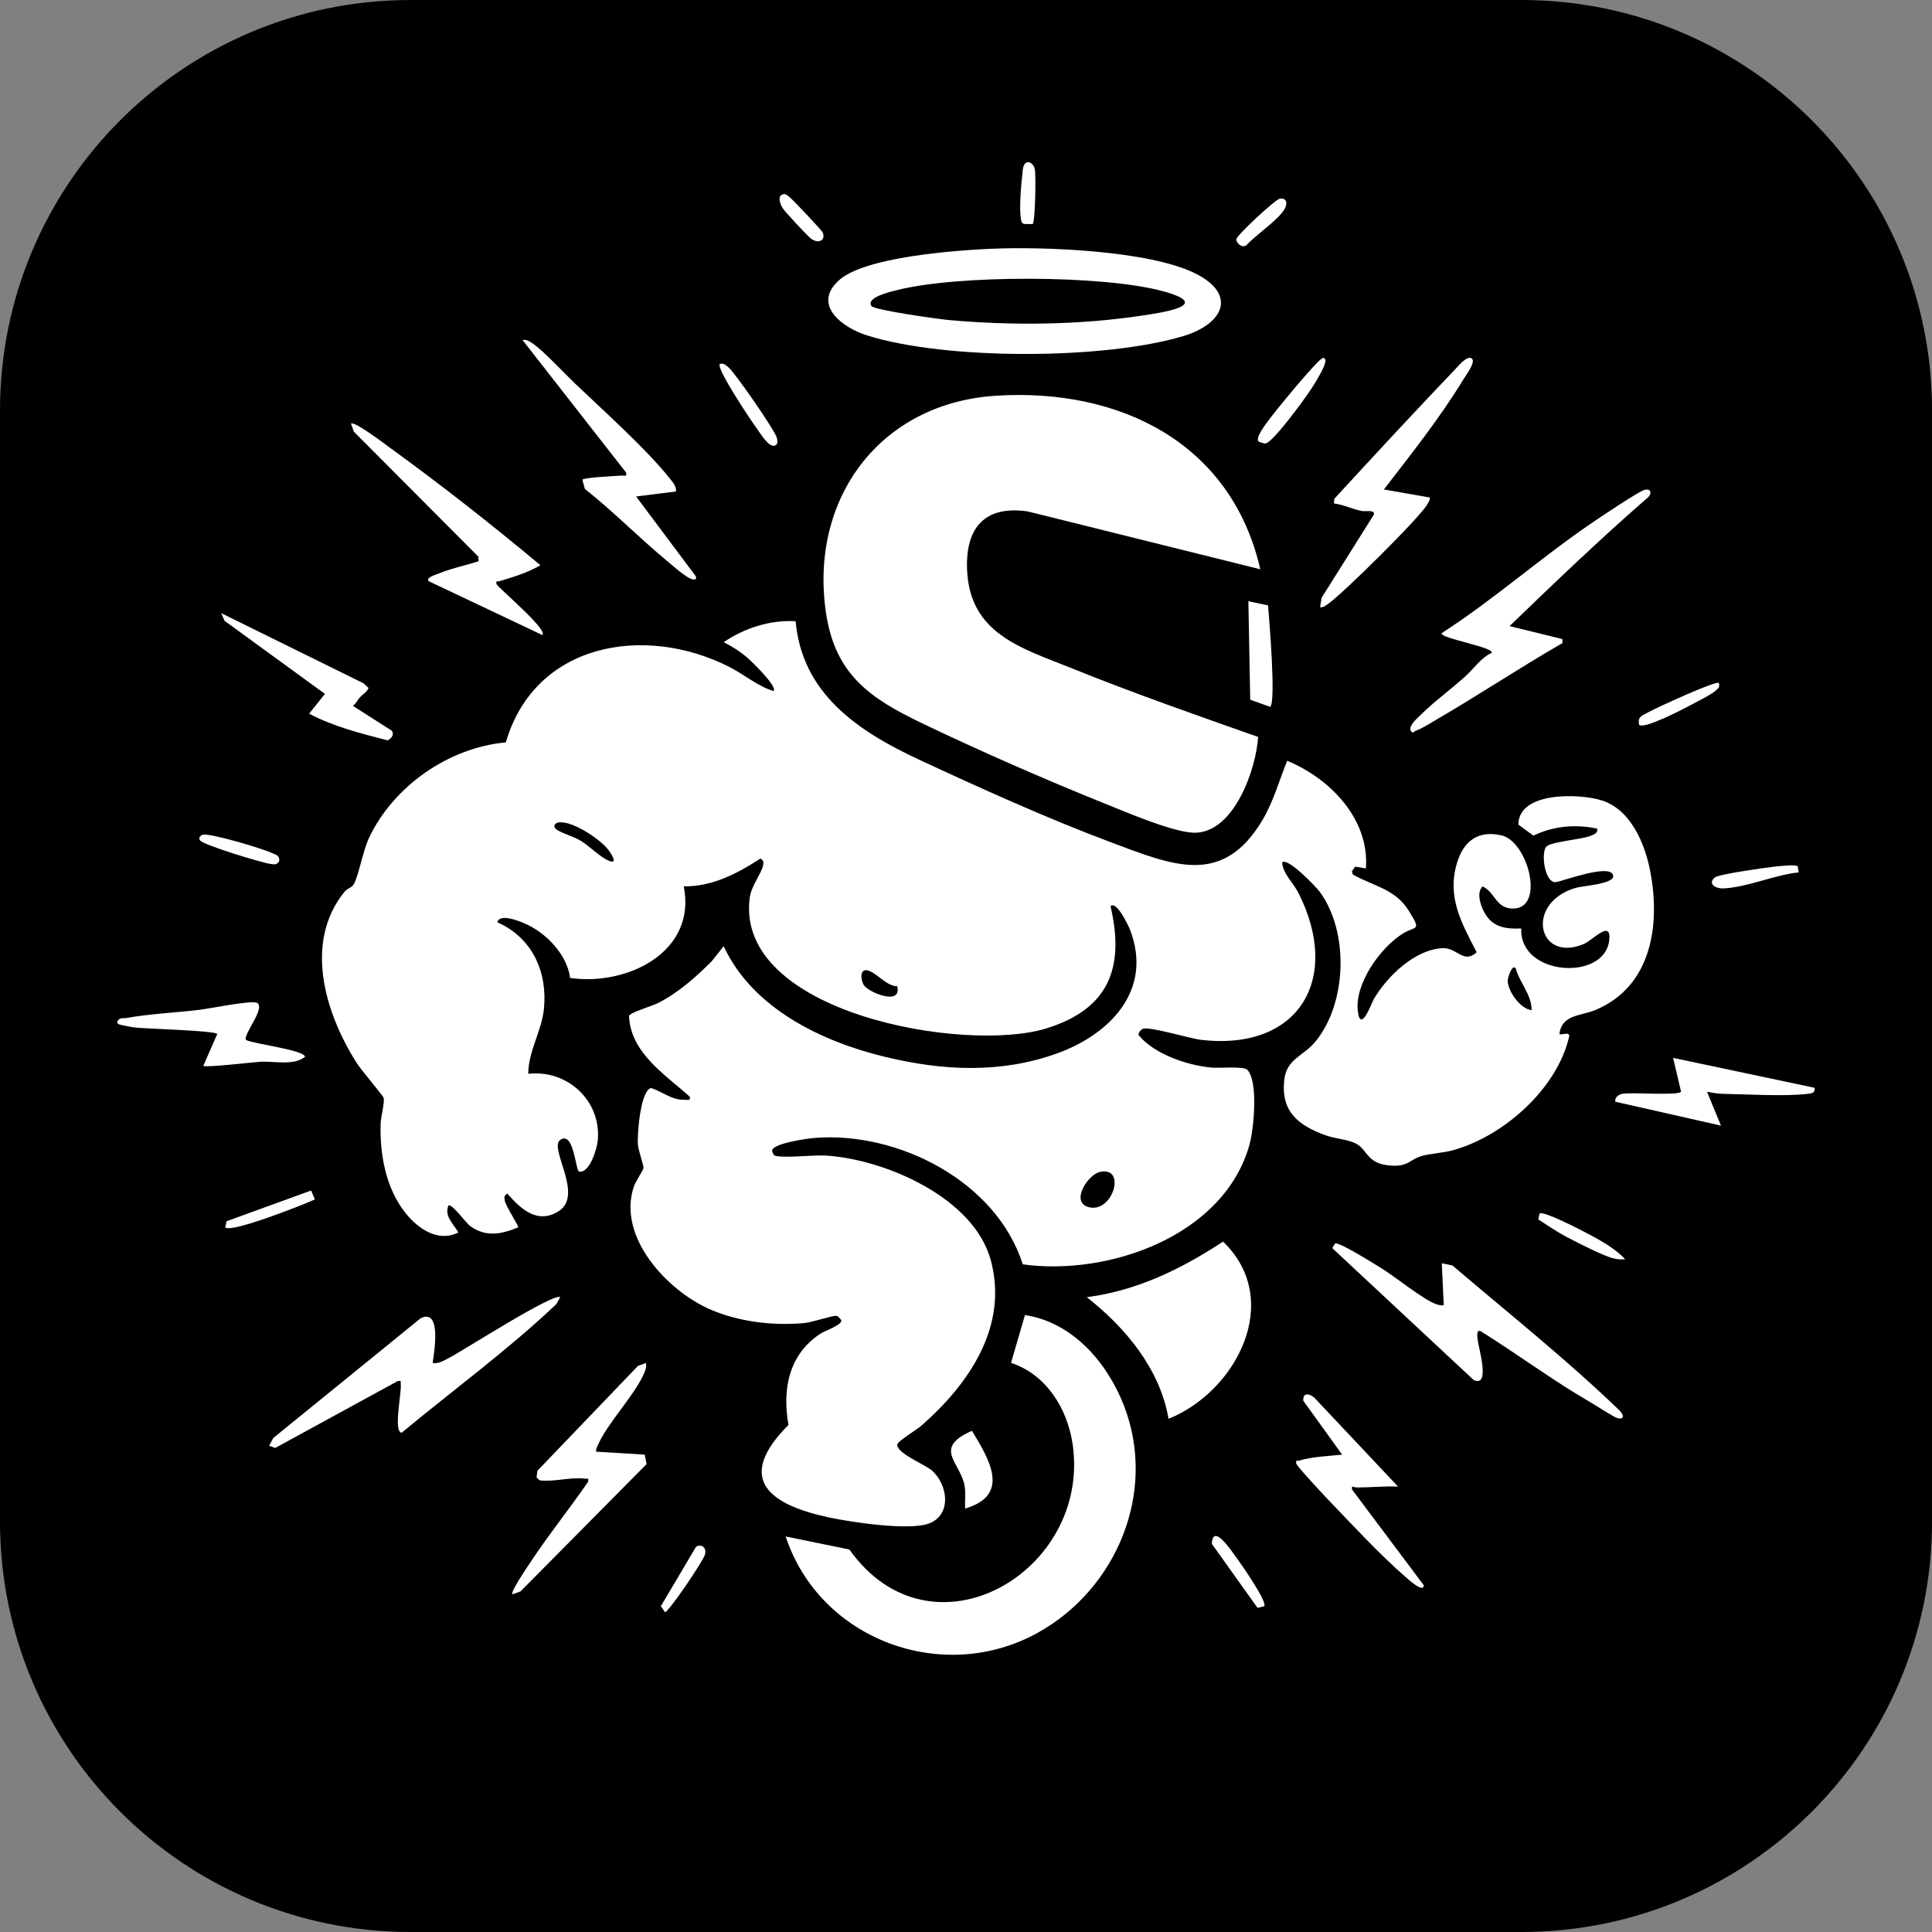 <?xml version="1.0" encoding="UTF-8"?>
<svg id="_Слой_1" data-name="Слой 1" xmlns="http://www.w3.org/2000/svg" viewBox="0 0 406.11 406.11">
  <rect x="0" y="0" width="406.11" height="406.11" fill="#808080" stroke="none"/>
  <defs>
    <style>
      .cls-1 {
        fill: #fff;
      }
    </style>
  </defs>
  <g>
    <path d="M86.3.5h233.52c47.35,0,85.8,38.45,85.8,85.8v233.52c0,47.35-38.45,85.8-85.8,85.8H86.3c-47.35,0-85.8-38.45-85.8-85.8V86.3C.5,38.94,38.95.5,86.3.5Z"/>
    <path d="M319.81,1c47.03,0,85.3,38.27,85.3,85.3v233.52c0,47.03-38.27,85.3-85.3,85.3H86.3c-47.03,0-85.3-38.27-85.3-85.3V86.3C1,39.27,39.27,1,86.3,1h233.52M319.81,0H86.3C38.64,0,0,38.64,0,86.3v233.52C0,367.48,38.64,406.11,86.3,406.11h233.52c47.66,0,86.3-38.64,86.3-86.3V86.3C406.11,38.64,367.48,0,319.81,0h0Z"/>
  </g>
  <g>
    <path class="cls-1" d="M167.24,130.56c1.34,15.2,13.04,23.09,25.7,29,12.72,5.93,27.34,12.54,40.42,17.43s23.6,9.56,32.03-4.64c2.31-3.9,3.48-8.27,5.18-12.43,9.01,3.72,17.34,12.25,16.54,22.63l-2.25-.39-.7,1.03.21.64c4.34,2.45,8.89,3.01,11.72,7.56s1.54,3.1-1.31,4.91c-4.67,2.97-10.05,10.48-9.36,16.25.57,4.8,2.94-1.82,3.36-2.55,2.82-4.78,8.62-10.44,14.49-10.69,3-.13,4.4,3.4,7.13.86-3.18-6.17-6.3-11.58-4.13-18.79,1.39-4.6,4.45-6.92,9.38-5.77,5.58,1.3,9.26,15.54,2.27,15.37-3.54-.09-3.58-3.39-6.28-4.65-1.41,1.39-.34,4.26.54,5.74,1.72,2.91,4.46,3.23,7.59,3.1-.43,9.98,17.33,11.11,18.47,2.65.64-4.8-3.44-.18-5.29.6-9.7,4.11-12.51-8.62-1.73-11.79,1.51-.44,8.25-.81,7.87-2.6-.56-2.65-10.67,1.24-12.05,1.39-2.34.26-3.19-6.21-1.98-7.47,1.01-1.05,7.44-1.46,9.42-2.31.68-.29,1.41-.54,1.26-1.46-4.63-.97-9.14-.56-13.42,1.47l-3.16-2.32c.06-7.03,12.99-6.57,17.65-5.05,5.96,1.95,8.93,9,10.04,14.69,2.22,11.32.39,24.29-11.38,29.29-3.21,1.36-7.11.91-7.69,5.09.36.32,2.33-.63,2.05.58-2.54,10.97-13.79,20.91-24.37,23.84-2.2.61-4.87.7-6.71,1.25-2.43.73-2.74,2.25-6.39,1.99-5.27-.38-4.74-3.37-7.47-4.7-1.65-.8-4.37-.98-6.28-1.68-5.68-2.08-9.31-4.9-8.68-11.43.45-4.73,3.99-5.04,6.69-8.4,6.52-8.09,6.97-22.95.78-31.36-.78-1.05-6.77-7.31-7.89-6.15.13,2.32,2.35,4.28,3.43,6.42,9.07,17.91.21,33.22-20.4,30.88-2.51-.28-11.03-2.95-12.37-2.3-.42.21-.86.77-.86,1.26,3.27,4.02,10.22,6.39,15.37,6.86,1.63.15,6.72-.33,7.5.46,2.36,2.4,1.37,12.42.5,15.61-5.24,19.22-29.54,27.8-47.69,25.29-5.55-17.44-26.18-27.96-43.73-26.58-1.5.12-8.78,1.13-8.96,2.66-.02.17.29,1.01.59,1.08,2.18.56,8.01-.2,10.83-.02,12.45.83,31.03,8.88,34.56,22.03,3.74,13.94-4.68,26.06-14.64,34.77-.91.79-4.82,3.18-5,3.84-.47,1.82,5.88,4.31,7.3,5.59,3.31,2.97,4.16,9.27-.64,11.09-4.14,1.58-16.26-.25-20.95-1.24-12.5-2.65-20.03-8.02-8.61-19.47-1.34-7.51.07-14.87,6.8-19.23.83-.54,4.55-1.81,4.32-2.79-.3-.3-.61-.84-1.03-.9-.82-.12-5.15,1.37-6.73,1.51-6.6.59-13.69-.23-19.77-2.85-9.07-3.91-19.68-15.3-16.08-25.87.37-1.09,1.94-3.37,2.01-3.83.09-.55-1.06-3.62-1.17-4.95-.17-2.01.5-11.47,2.8-11.9,2.45.8,4.32,2.57,7.06,2.47.63-.02,1.23.28,1.05-.64-5.21-4.7-12.45-9.19-12.78-17.01.33-.74,4.9-2.07,6.09-2.68,4.27-2.17,7.95-5.44,11.31-8.81l2.5-3.15c6.07,13.08,20.56,20.04,33.95,23.27,12.02,2.9,24.04,3.53,35.85-.63,11.3-3.97,20.54-13.34,15.61-26.11-.29-.75-2.84-6.2-4.09-4.92,3.06,13.06-.48,21.66-13.52,25.68-17.06,5.26-65.55-3.22-62.32-27.53.33-2.48,2.57-5.19,2.82-6.83.11-.75.07-.9-.55-1.37-4.85,3.16-10.18,5.95-16.14,5.86,2.76,13.86-11.96,20.98-23.88,19.26-.66-4.97-5.13-9.59-9.66-11.5-1.37-.58-5.13-2.07-5.66-.21,7.33,3.23,10.58,10.37,9.81,18.18-.47,4.71-3.29,8.92-3.3,13.68,8.25-.94,15.37,5.68,14.62,13.99-.15,1.65-1.68,6.96-3.92,6.56-.77-.14-1.08-8.62-3.96-6.67-2.5,1.69,5,11.58-.32,14.98-4.46,2.85-8.01-.46-10.83-3.69-.62.47-.66.61-.55,1.37.19,1.26,3.04,5.49,2.85,5.74-3.54,1.42-6.69,2.12-10.03-.23-.95-.67-3.95-4.88-4.63-4.37-.94,2.24,1.06,3.86,2.08,5.66-4.21,2.15-8.43-.75-11.06-4.02-4.21-5.23-5.5-12.48-5.27-19.03.04-1.12.9-4.48.61-5.27-.2-.54-4.72-5.84-5.65-7.3-6.64-10.48-11.22-25.38-2.5-36.06.51-.62,1.45-.77,1.87-1.49,1.04-1.77,1.94-7.08,3.22-9.77,5.17-10.89,16.72-18.96,28.76-20.07,6.08-20.88,29.03-24.91,46.91-15.9,3.15,1.59,6.08,4.15,9.36,5.1.94-.9-4.84-6.46-5.65-7.13-1.48-1.23-3.11-2.28-4.83-3.13,4.31-2.96,9.82-4.72,15.09-4.41ZM117.21,172.93c-.66.18-.99.85-.25,1.42.87.68,3.81,1.57,5.15,2.4,1.76,1.09,4.12,3.47,5.88,4.19,2.25.92.15-1.99-.35-2.59-1.71-2.09-7.78-6.15-10.43-5.41ZM318.56,203.5c-.8-.75-1.55,2.06-1.59,2.4-.22,2.18,2.59,6.16,4.94,6.4,0-3.26-2.54-5.77-3.36-8.8ZM188.6,207.3c-2.16.06-4.38-2.84-6.15-3.3s-1.55,1.88-.91,3.02c.87,1.53,8.11,4.56,7.05.28ZM231.26,246.33c-2.62.55-6.26,6.29-2.52,7.39,5.13,1.51,8.16-8.57,2.52-7.39Z"/>
    <path class="cls-1" d="M264.91,119.66l-48.84-12.15c-8.92-1.32-13.06,3.27-12.8,11.96.41,13.78,11.47,16.75,22.13,21.05,12.85,5.19,25.99,9.78,39.06,14.39-.42,6.75-4.99,19.93-13.17,20.13-4.34.1-14.63-4.35-19.06-6.13-12.45-5-26.35-11.09-38.44-16.89-10.88-5.22-18.19-10.21-20.14-23.04-3.64-23.96,11.16-44.24,35.71-45.8,25.91-1.65,49.47,9.85,55.56,36.49Z"/>
    <path class="cls-1" d="M165.15,322.97l13.39,2.74c17.26,24.34,50.9,4.7,46.92-22.19-1.1-7.46-5.56-14.62-12.94-17.04l2.93-10.05c10.07,1.53,17.37,10.07,20.86,19.17,6.9,18.04-1.55,38.32-18.06,47.55-19.99,11.17-45.95,1.56-53.1-20.19Z"/>
    <path class="cls-1" d="M208.24,52.3c10.91-.51,33.15.35,42.86,5.1,9.1,4.45,6.07,10.69-2.32,13.23-16.63,5.02-49.99,5.09-66.54-.13-5.05-1.59-11.62-6.33-5.92-11.56,5.38-4.94,24.45-6.3,31.92-6.65ZM183.18,64.32c.61.88,14.11,2.75,16.14,2.94,13.19,1.21,27.51,1.07,40.59-.9,4.08-.62,15.55-2.18,4.47-5.17-12.62-3.41-43.29-3.45-55.93-.18-1.1.28-6.52,1.49-5.26,3.31Z"/>
    <path class="cls-1" d="M245.63,298.24c-1.79-10.48-9.03-19.17-17.19-25.57,10.62-1.38,19.83-5.9,28.65-11.68,12.82,12.34,2.77,31.55-11.46,37.24Z"/>
    <path class="cls-1" d="M303.48,274.35l-.42-8.81,2.25.47c11.73,10,23.9,19.68,35.02,30.38,1.07,1.02,1.17,2.12-.41,1.67-.77-.22-4.43-2.62-5.55-3.26-7.94-4.6-15.37-10.13-23.15-15-.96-.37-.67,1.32-.61,1.87.14,1.46,2.78,10.1-.84,8.41l-29.73-27.73.61-.99c1-.25,8.35,4.38,9.79,5.27,2.88,1.78,8.72,6.54,11.38,7.48.57.2,1.04.33,1.65.24Z"/>
    <path class="cls-1" d="M117.77,272.67l-.84,1.47c-10.21,9.68-21.67,18.02-32.49,27.02-1.83-.14.04-8.53-.2-10.26-.08-.57.24-.73-.62-.61l-25.76,14.07-1.29-.46.88-1.63,30.99-25.19c4.45-2.08,2.81,7.16,2.51,9.43,1.37.2,2.48-.6,3.63-1.18,2.51-1.27,21.99-13.79,23.19-12.64Z"/>
    <path class="cls-1" d="M346.52,104.45c-10.03,8.72-19.64,17.93-29.21,27.16l11.1,2.72.02.85c-8.81,5.06-17.31,10.73-26.08,15.84-1.28.75-3.32,2.07-4.61,2.52-.47.16-.76.81-1.18.08-.59-1.03,1.44-2.72,2.09-3.37,2.85-2.83,6.46-5.43,9.45-8.16,1.75-1.6,3.3-3.91,5.44-4.83.82-1.17-11.17-3.14-10.48-4.18,11.05-7.12,20.93-15.97,31.8-23.33,1.7-1.15,9.58-6.46,10.83-6.78s1.6.6.83,1.48Z"/>
    <path class="cls-1" d="M290.9,102.89l9.64,1.69c.09.56-.26.94-.5,1.39-1.34,2.6-18.06,19.1-20.92,21-.51.34-.96.78-1.64.66l.33-1.98,11-17.51c.2-1.07-1.74-.56-2.63-.74-1.96-.4-3.77-1.32-5.77-1.57l.06-.98c8.43-9.16,16.89-18.32,25.5-27.32.67-.7,2.16-2.54,3.15-2.29,1.51.38-1,3.66-1.45,4.41-4.9,8.07-11.03,15.78-16.78,23.25Z"/>
    <path class="cls-1" d="M113.59,118.82c-2.79,1.61-5.57,2.42-8.61,3.35-.46.14-.75-.29-.61.63.83,1.19,10.81,9.53,9.64,10.69l-23.89-11.32c-.71-.76,1.59-1.4,1.99-1.57,2.69-1.12,5.72-1.73,8.49-2.63l-.06-.97-26.15-26.25-.61-1.69c.65-.65,6.9,4.13,7.92,4.86,10.9,7.89,21.58,16.28,31.9,24.89Z"/>
    <path class="cls-1" d="M135.8,286.5c.1.73-.05,1.31-.33,1.98-1.98,4.76-7.71,10.51-9.82,15.33-.19.44-.42.84-.33,1.34l10.2.61.4,1.99-26.51,26.77-1.69.61c-.49-.49,3.12-5.74,3.68-6.59,3.85-5.86,8.28-11.32,12.24-17.1.11-.85-.04-.54-.61-.62-3.04-.41-6.51.73-9.59.35l-.66-.61.19-1.41,21.14-22.04,1.69-.61Z"/>
    <path class="cls-1" d="M142.09,103.31l-8.38,1.05,12.56,16.79c.11.69.03.66-.62.63-1.16-.06-4.68-3.24-5.85-4.22-5.73-4.77-10.99-10.16-16.86-14.78l-.53-1.95c.31-.46,7.03-.78,8.17-.86.62-.04,1.21.32,1.04-.62l-21.79-27.88c.96-.14,1.58.33,2.3.84,2.18,1.53,6.56,6.21,8.81,8.37,5.76,5.5,14.97,13.75,19.69,19.71.68.85,1.59,1.76,1.46,2.93Z"/>
    <path class="cls-1" d="M293.84,312.49c-2.93-.14-5.87.2-8.78.17-.54,0-1-.61-.85.45l15.08,20.13c-.06,1.76-3.57-1.52-3.98-1.88-5.11-4.43-11.35-11.13-16.14-16.14-.97-1.01-6.51-6.94-6.69-7.57-.14-.9.13-.49.6-.63,2.78-.83,6.14-.95,9.04-1.25l-8.15-11.31c-.19-1.67,1.15-1.67,2.31-.66l17.58,18.67Z"/>
    <path class="cls-1" d="M381.45,228.66c.14,1.08-.66,1.18-1.44,1.27-4.77.56-12.59.1-17.65,0-1.17-.02-2.4-.21-3.54-.44l2.93,7.12-22.22-5.03c-.12-.91.71-1.52,1.48-1.66,1.99-.38,11.5.45,12.36-.43l-1.68-7.12,29.76,6.29Z"/>
    <path class="cls-1" d="M75.6,146.65c-.47.57-.81,1.25-1.41,1.73l8.18,5.23c.54.83-.09,1.65-.91,2.01-5.58-1.43-11.48-2.93-16.48-5.61l3.32-4.15-21.1-15.36-.69-1.61,29.9,14.74,1.06.98c-.36.91-1.39,1.45-1.88,2.05Z"/>
    <path class="cls-1" d="M42.74,224.04l2.93-6.7c-.49-.69-14.75-1.1-16.92-1.32-.81-.08-2.09-.3-2.87-.49-.43-.11-1.52-.19-1.16-.91.5-.82,1.2-.52,1.88-.64,5.09-.9,10.33-1.11,15.45-1.73,1.96-.24,11.06-2.09,12.03-1.43,1.75,1.19-3.13,6.79-2.35,7.79,1.6.84,12.39,2.11,12.38,3.55-2.42,1.9-6.43.85-9.44,1.03-1.57.09-11.5,1.27-11.93.85Z"/>
    <path class="cls-1" d="M266.55,127.25c.22,2.85,1.7,20.09.46,21.34l-4.21-1.51-.39-20.7,4.15.88Z"/>
    <path class="cls-1" d="M202.87,317.1c-.08-1.56.16-3.16-.1-4.72-.83-4.98-6.84-7.95,1.54-11.62,3.59,5.93,8.26,13.49-1.44,16.34Z"/>
    <path class="cls-1" d="M264.53,92.8c-.62-.88,1.31-3.29,1.88-4.12,1.16-1.69,10.81-13.48,11.7-13.44,1.4.07-.59,3.32-.83,3.77-1.3,2.42-3.4,5.29-5.08,7.49-.97,1.27-5.04,6.64-6.23,6.73-.23.02-1.39-.36-1.44-.43Z"/>
    <path class="cls-1" d="M151.31,76.49c.85-.18,1.12.19,1.69.61,1.32.96,9.88,13.35,10.28,14.89.16.61.31,1.48-.45,1.69-1.28.35-2.94-2.52-3.65-3.47-1.05-1.4-8.75-12.85-7.87-13.71Z"/>
    <path class="cls-1" d="M66.2,252.11c-2.35,1.1-17.63,7.13-18.85,5.89l.26-1.29,17.78-6.46.8,1.86Z"/>
    <path class="cls-1" d="M378.09,183.38c-5.07.52-10.73,3.1-15.74,3.36-1.8.09-3.46-.99-1.87-2.31.8-.67,10.63-2.06,12.42-2.25.92-.1,4.67-.54,4.99-.06l.2,1.27Z"/>
    <path class="cls-1" d="M341.62,264.7c-.88.09-1.66.01-2.52-.2-2.13-.53-7.6-3.33-9.77-4.48s-4.02-2.42-5.97-3.69l.25-1.25c.74-.59,7.54,2.89,8.8,3.54,3.08,1.58,6.89,3.56,9.21,6.08Z"/>
    <path class="cls-1" d="M265.74,337.63l-1.4.35-9.61-13.46c.21-4.56,4.21,1.61,5.31,3.1.93,1.26,6.39,9.08,5.7,10Z"/>
    <path class="cls-1" d="M361.32,143.56c.19,1.02-.1,1.05-.69,1.62-.84.81-4.3,2.51-5.59,3.21-1.45.79-9.55,4.96-10.49,3.97-.42-1.78.75-1.98,2.09-2.73,1.46-.82,14.12-6.64,14.67-6.07Z"/>
    <path class="cls-1" d="M42.6,175.47c1.44-.45,12.62,2.92,14.51,3.81.86.4,1.77.5,1.56,1.78-.51.78-.98.64-1.77.55-1.73-.2-14.22-4.02-14.8-4.93-.5-.48,0-1.05.5-1.21Z"/>
    <path class="cls-1" d="M268.99,41.76c1.59-.25,1.66,1.12.98,2.27-1.34,2.25-6.11,5.43-7.99,7.54-.88.6-2.1-.4-2.1-1.27,0-.79,8.2-8.39,9.12-8.53Z"/>
    <path class="cls-1" d="M146.33,325.12c1.01-.62,2.26.09,1.86,1.63-.36,1.39-7.67,12.15-8.41,12.14l-.87-1.27,7.41-12.5Z"/>
    <path class="cls-1" d="M217.09,47.1l-1.79-.02c-.55-.14-.6-.51-.69-.99-.44-2.39.08-7.88.4-10.5.29-2.34,2.21-1.63,2.52.03.24,1.27.08,11.03-.45,11.47Z"/>
    <path class="cls-1" d="M164.53,40.86c.68-.2,1.03.27,1.47.61.67.5,6.7,6.9,6.91,7.36.78,1.73-1.02,2.66-2.76,1.06-.84-.77-5.12-5.34-5.62-6.12-.47-.73-1.23-2.56,0-2.91Z"/>
    <path d="M318.56,203.5c.82,3.03,3.36,5.54,3.36,8.8-2.36-.23-5.17-4.22-4.94-6.4.04-.35.79-3.15,1.59-2.4Z"/>
  </g>
</svg>